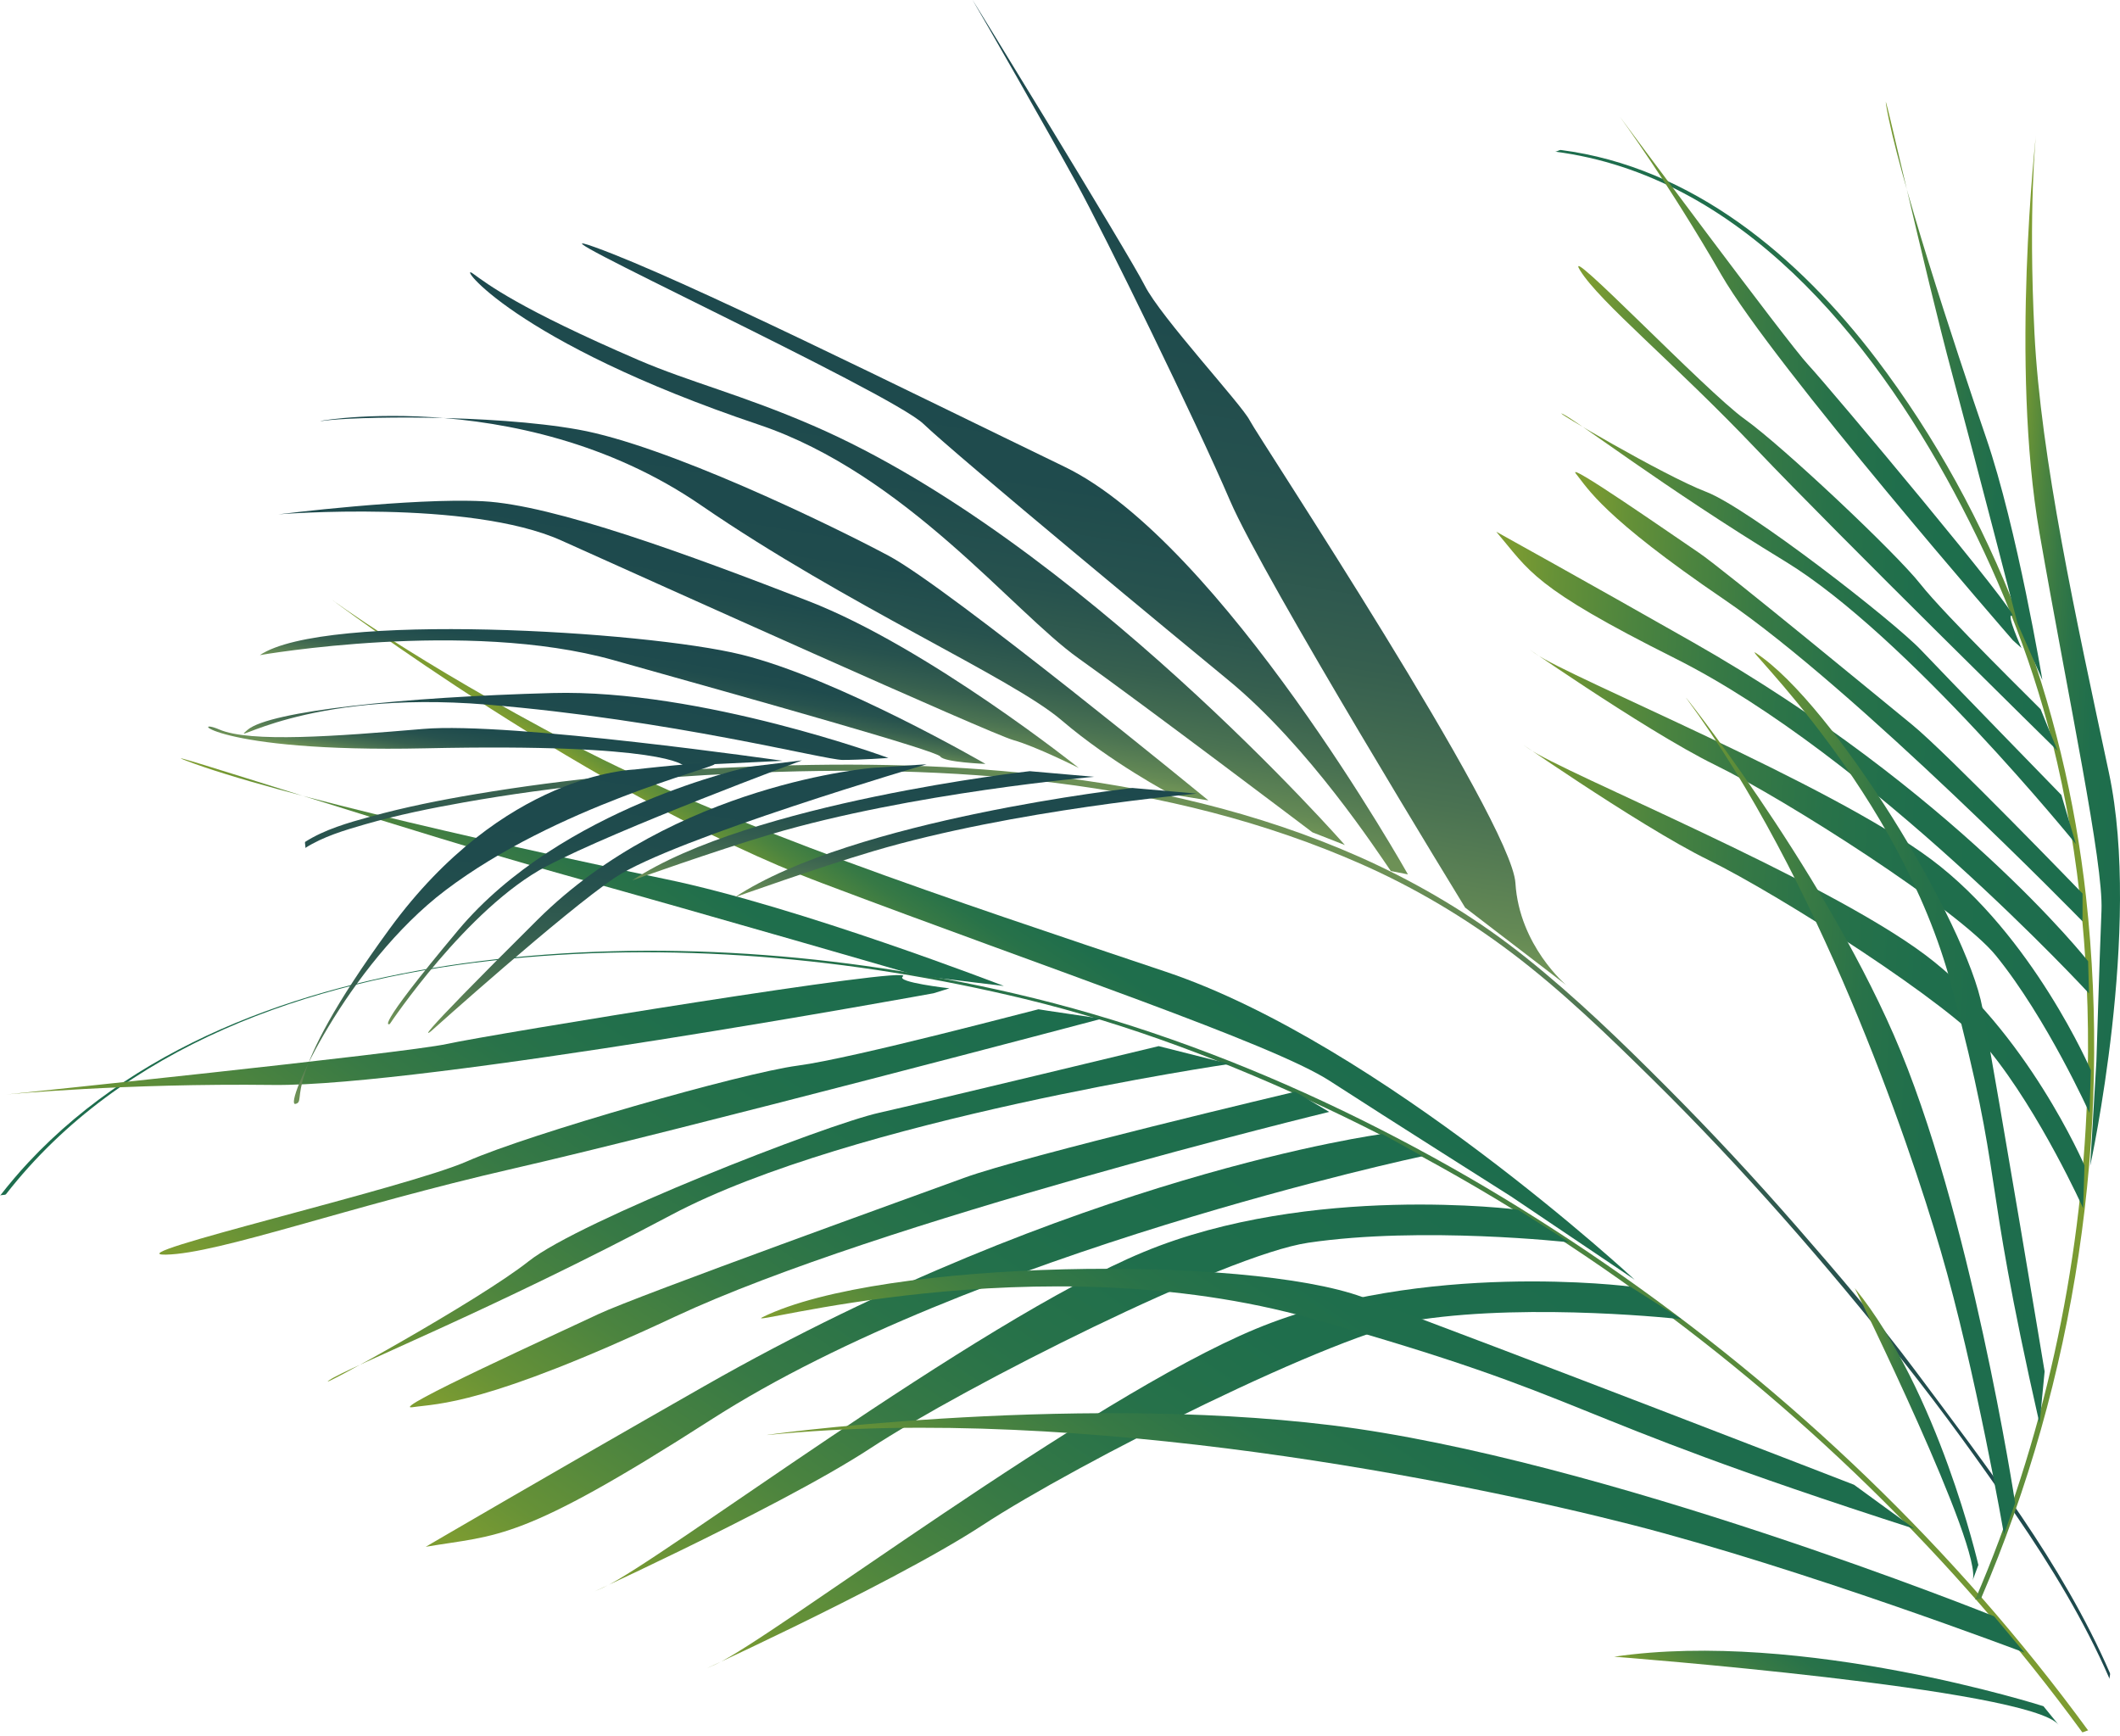 <svg width="392" height="321" viewBox="0 0 392 321" fill="none" xmlns="http://www.w3.org/2000/svg">
<path d="M386.127 319.966C361.624 286.438 331.156 257.326 296.967 233.766C264.007 211.049 226.742 192.766 187.596 183.698C155.33 176.222 121.314 173.599 88.397 177.752C57.99 181.59 26.644 192.013 5.253 214.907C3.405 216.883 1.664 218.956 0 221.087C0.185 220.848 0.924 221.033 1.117 220.787C22.584 193.274 57.231 181.387 90.85 177.622C123.66 173.945 157.49 176.972 189.518 184.709C208.706 189.347 227.358 196.493 245.197 204.877C264.188 213.803 282.332 224.509 299.479 236.585C332.208 259.633 361.393 287.946 385.01 320.262C385.095 320.381 386.05 319.858 386.127 319.962V319.966Z" fill="url(#paint0_linear_106_1722)"/>
<path d="M377.846 315.462C377.846 315.462 333.182 301.191 298.47 306.309C298.47 306.309 375.409 312.201 380.654 318.916L377.846 315.462Z" fill="url(#paint1_linear_106_1722)"/>
<path d="M280.665 223.656C280.665 223.656 242.332 218.698 211.483 231.47C180.633 244.242 121.692 288.961 111.57 293.51C101.453 298.06 143.425 279.25 160.937 267.774C178.446 256.299 226.568 232.035 241.897 229.77C262.975 226.651 290.185 229.697 290.185 229.697L280.665 223.656Z" fill="url(#paint2_linear_106_1722)"/>
<path d="M301.412 237.87C301.412 237.87 263.083 232.912 232.23 245.684C201.38 258.456 142.439 303.175 132.317 307.725C122.196 312.274 164.172 293.464 181.68 281.988C199.189 270.513 247.315 246.253 262.64 243.984C283.719 240.865 310.929 243.911 310.929 243.911L301.408 237.87H301.412Z" fill="url(#paint3_linear_106_1722)"/>
<path d="M263.006 213.776C263.006 213.776 179.824 231.451 131.435 262.514C96.022 285.25 92.19 283.7 78.718 285.988C78.718 285.988 101.949 272.393 130.222 256.283C198.965 217.11 255.576 209.665 255.576 209.665L263.006 213.772V213.776Z" fill="url(#paint4_linear_106_1722)"/>
<path d="M245.779 205.581C245.779 205.581 162.67 225.725 124.811 243.438C89.413 260.002 81.106 259.456 76.284 260.179C71.462 260.898 103.775 246.227 110.692 242.946C117.606 239.666 171.12 220.394 178.288 217.768C189.33 213.718 239.467 201.85 239.467 201.85L245.779 205.581Z" fill="url(#paint5_linear_106_1722)"/>
<path d="M302.263 236.612C302.263 236.612 255.342 193.032 215.588 179.675C175.83 166.319 135.033 152.905 105.832 137.564C76.63 122.223 61.117 110.689 61.117 110.689C61.117 110.689 109.587 147.244 151.894 163.242C194.201 179.237 235.226 192.951 245.863 199.839C256.447 206.692 279.393 221.206 279.393 221.206L302.263 236.612Z" fill="url(#paint6_linear_106_1722)"/>
<path d="M185.628 182.302C185.628 182.302 147.823 167.657 123.097 162.546C98.368 157.431 50.607 146.905 34.242 140.571C26.509 137.579 76.785 154.078 104.16 161.696C131.536 169.315 169.491 180.348 169.491 180.348L185.632 182.302H185.628Z" fill="url(#paint7_linear_106_1722)"/>
<path d="M227.33 196.716C227.33 196.716 157.413 206.954 124.168 224.606C90.923 242.258 64.279 252.815 60.859 255.199C57.439 257.583 88.439 240.585 97.782 233.17C107.125 225.756 152.521 207.988 162.566 205.738C171.197 203.804 214.247 193.42 214.247 193.42L227.327 196.72L227.33 196.716Z" fill="url(#paint8_linear_106_1722)"/>
<path d="M203.726 188.348C203.726 188.348 125.667 209.015 94.89 216.064C64.114 223.113 40.555 231.774 30.669 231.97C20.782 232.166 75.098 219.687 86.425 214.691C97.752 209.692 137.19 198.377 147.5 197.024C157.81 195.67 191.953 186.559 192.018 186.605C192.084 186.652 203.726 188.348 203.726 188.348Z" fill="url(#paint9_linear_106_1722)"/>
<path d="M172.622 183.644C172.622 183.644 78.137 200.935 50.507 200.596C22.873 200.258 1.171 202.358 1.171 202.358C1.171 202.358 74.986 194.716 82.639 193.016C90.292 191.316 170.019 178.283 166.945 180.54C165.513 181.594 175.553 182.733 175.553 182.733L172.622 183.644Z" fill="url(#paint10_linear_106_1722)"/>
<path d="M374.345 305.563C374.345 305.563 333.124 289.93 301.55 281.865C271.363 274.155 200.313 259.491 142.007 265.309C138.121 265.698 196.832 257.456 246.195 263.517C296.239 269.667 368.71 298.833 368.71 298.833L374.341 305.567L374.345 305.563Z" fill="url(#paint11_linear_106_1722)"/>
<path d="M354.018 282.677C285.455 260.625 296.474 259.041 242.694 243.834C191.725 229.424 136.311 245.826 141.01 243.523C163.071 232.709 230.6 232.001 251.96 239.827C276.721 248.903 342.825 274.52 342.825 274.52L354.018 282.677Z" fill="url(#paint12_linear_106_1722)"/>
<path d="M390.132 309.321C381.247 288.919 367.416 271.201 354.198 253.476C347.331 244.265 339.798 235.481 332.249 226.825C324.531 217.972 316.532 209.369 308.24 201.05C299.913 192.689 291.352 184.39 282.12 177.022C273.678 170.284 264.45 164.584 254.691 159.958C236.354 151.274 216.088 146.24 196.011 143.69C177.301 141.313 158.329 140.994 139.5 141.713C122.273 142.371 105.034 143.959 88.03 146.813C81.441 147.917 74.87 149.228 68.427 151.005C64.364 152.124 60.039 153.355 56.449 155.639C56.264 155.758 56.599 156.681 56.426 156.793C59.758 154.67 63.724 153.501 67.487 152.416C73.511 150.682 79.673 149.432 85.843 148.34C102.612 145.367 119.646 143.763 136.65 142.986C175.48 141.21 215.803 143.894 251.783 159.796C261.608 164.138 270.87 169.653 279.44 176.114C288.818 183.186 297.341 191.459 305.694 199.693C322.313 216.083 337.665 233.712 352.157 251.991C359.309 261.014 366.107 270.436 372.623 279.923C379.275 289.603 385.41 299.695 390.105 310.478C389.966 310.159 390.267 309.647 390.128 309.324L390.132 309.321Z" fill="url(#paint13_linear_106_1722)"/>
<path d="M270.913 167.811C270.913 167.811 233.624 106.997 227.427 92.537C221.23 78.077 204.373 43.542 198.908 33.6C193.439 23.663 181.835 3.361 179.917 0.146C177.995 -3.069 208.717 46.938 211.671 52.799C214.629 58.66 229.607 74.8 231.082 77.731C232.561 80.661 279.494 151.655 280.21 163.261C280.926 174.868 289.611 182.136 289.611 182.136L270.913 167.807V167.811Z" fill="url(#paint14_linear_106_1722)"/>
<path d="M223.437 147.986C223.437 147.986 175.56 108.743 164.303 102.748C153.045 96.752 123.101 82.315 106.925 79.427C90.753 76.535 65.215 77.004 59.696 77.812C54.177 78.619 95.498 69.978 129.602 93.403C156.596 111.943 187.06 125.273 196.281 133.16C205.501 141.048 216.554 146.863 216.554 146.863L223.437 147.99V147.986Z" fill="url(#paint15_linear_106_1722)"/>
<path d="M199.481 141.99C199.481 141.99 171.558 119.685 149.463 111.124C127.364 102.567 102.438 93.353 89.328 92.676C76.218 91.999 51.473 95.095 51.473 95.095C51.473 95.095 86.705 92.249 103.805 99.936C120.905 107.624 183.139 135.652 187.353 136.829C191.566 138.006 199.481 141.99 199.481 141.99Z" fill="url(#paint16_linear_106_1722)"/>
<path d="M182.223 141.24C182.223 141.24 154.951 125.415 137.066 121.023C119.18 116.631 60.03 113.066 48.049 121.127C48.049 121.127 86.247 114.42 113.395 122.038C140.543 129.657 173.218 138.814 173.877 139.875C174.532 140.937 182.219 141.24 182.219 141.24H182.223Z" fill="url(#paint17_linear_106_1722)"/>
<path d="M260.336 161.669C260.336 161.669 225.898 100.356 196.866 86.315C167.834 72.274 126.193 51.53 110.01 45.703C93.83 39.877 164.615 72.481 170.75 78.373C176.881 84.265 219.678 119.642 227.091 125.726C242.008 137.971 254.833 157.685 257.174 161.046L260.34 161.665L260.336 161.669Z" fill="url(#paint18_linear_106_1722)"/>
<path d="M248.667 156.231C248.667 156.231 199.289 99.913 150.376 78.708C137.193 72.993 127.399 70.593 118.09 66.582C95.841 56.987 90.145 52.529 87.422 50.564C84.356 48.353 94.528 63.113 140.363 78.539C167.415 87.642 187.323 113.112 199.381 121.684C211.44 130.257 242.682 153.893 242.682 153.893L248.659 156.231H248.667Z" fill="url(#paint19_linear_106_1722)"/>
<path d="M164.284 140.144C164.284 140.144 129.656 127.38 102.115 128.134C74.57 128.888 49.898 131.453 45.785 134.933C41.671 138.418 55.952 127.469 90.014 130.272C124.071 133.076 152.452 140.494 155.787 140.502C159.123 140.51 164.287 140.14 164.287 140.14L164.284 140.144Z" fill="url(#paint20_linear_106_1722)"/>
<path d="M144.719 140.667C144.719 140.667 94.393 133.403 78.255 134.772C62.118 136.141 46.251 137.341 40.539 134.876C34.824 132.407 39.091 139.218 78.648 138.356C123.309 137.383 126.294 141.563 126.417 141.556C126.54 141.548 144.719 140.667 144.719 140.667Z" fill="url(#paint21_linear_106_1722)"/>
<path d="M117.297 142.279C117.004 142.306 93.08 142.917 72.028 171.741C50.977 200.565 57.023 203.511 54.643 204.1C52.263 204.688 64.164 178.402 82.338 164.627C102.855 149.078 131.982 142.013 132.148 141.275C132.314 140.537 117.297 142.279 117.297 142.279Z" fill="url(#paint22_linear_106_1722)"/>
<path d="M138.642 141.76C138.642 141.76 103.802 149.197 84.719 171.984C68.481 191.37 72.082 189.317 72.082 189.317C72.082 189.317 86.363 167.896 101.033 160.169C114.255 153.205 148.301 140.583 148.301 140.583L138.642 141.76Z" fill="url(#paint23_linear_106_1722)"/>
<path d="M161.453 141.963C161.453 141.963 124.776 144.844 99.415 170.03C74.054 195.216 79.696 190.662 79.696 190.662C79.696 190.662 104.291 168.588 113.735 162.25C124.372 155.108 171.359 141.302 171.359 141.302L161.453 141.963Z" fill="url(#paint24_linear_106_1722)"/>
<path d="M190.407 142.583C190.407 142.583 138.745 148.344 116.915 162.769C116.915 162.769 132.255 157.293 142.488 154.262C168.531 146.551 202.311 143.625 202.311 143.625L190.407 142.583Z" fill="url(#paint25_linear_106_1722)"/>
<path d="M209.402 145.69C209.402 145.69 157.74 151.451 135.91 165.876C135.91 165.876 151.25 160.4 161.487 157.37C187.53 149.659 221.31 146.732 221.31 146.732L209.406 145.69" fill="url(#paint26_linear_106_1722)"/>
<path d="M366.316 295.518C383.739 254.995 390.545 209.626 385.715 165.788C381.787 130.153 368.723 95.083 346.97 66.401C332.639 47.507 312.916 30.874 288.641 27.736C288.283 27.69 287.875 28.078 287.524 28.036C321.755 32.458 346.007 62.459 361.309 90.957C369.085 105.436 375.413 120.977 379.41 136.933C384.779 158.377 386.701 180.625 385.927 202.685C384.806 234.601 377.82 266.459 365.203 295.81C365.295 295.599 366.223 295.737 366.32 295.51L366.316 295.518Z" fill="url(#paint27_linear_106_1722)"/>
<path d="M365.811 289.342C365.811 289.342 358.474 257.291 342.961 238.173C342.961 238.173 366.913 286.703 364.725 292.268L365.811 289.342Z" fill="url(#paint28_linear_106_1722)"/>
<path d="M386.612 197.873C386.612 197.873 375.901 172.972 357.141 158.927C338.381 144.878 290.239 125.311 283.869 120.831C277.499 116.35 303.888 134.952 317.095 141.413C330.301 147.874 362.194 168.238 369.046 176.672C378.47 188.274 386.361 205.78 386.361 205.78L386.612 197.873Z" fill="url(#paint29_linear_106_1722)"/>
<path d="M385.429 215.475C385.429 215.475 374.722 190.574 355.959 176.529C337.198 162.481 289.056 142.909 282.686 138.433C276.316 133.952 302.706 152.555 315.916 159.015C329.122 165.476 361.015 185.84 367.867 194.274C377.291 205.876 385.183 223.382 385.183 223.382L385.433 215.475H385.429Z" fill="url(#paint30_linear_106_1722)"/>
<path d="M386.273 183.682C386.273 183.682 345.83 139.814 309.727 121.723C283.307 108.486 282.872 105.617 276.667 98.31C276.667 98.31 293.201 107.467 313.062 118.766C361.351 146.232 386.104 177.729 386.104 177.729L386.273 183.682Z" fill="url(#paint31_linear_106_1722)"/>
<path d="M385.075 170.357C385.075 170.357 343.164 127.415 318.905 110.905C296.224 95.468 293.582 90.264 291.421 87.611C289.261 84.957 309.696 99.21 314.152 102.209C318.608 105.205 349.407 130.607 353.563 133.991C359.964 139.206 385.075 165.211 385.075 165.211V170.353V170.357Z" fill="url(#paint32_linear_106_1722)"/>
<path d="M386.493 215.537C386.493 215.537 396.086 171.641 389.951 142.875C383.816 114.112 377.342 84.696 376.182 61.59C375.023 38.485 376.456 25.002 376.456 25.002C376.456 25.002 371.669 67.32 377.118 98.567C382.568 129.815 388.942 159.473 388.576 168.357C388.214 177.195 387.636 196.227 387.636 196.227L386.493 215.537Z" fill="url(#paint33_linear_106_1722)"/>
<path d="M377.65 125.738C377.65 125.738 372.994 97.691 367.244 80.942C361.494 64.194 350.783 31.612 348.765 19.471C347.81 13.733 355.805 49.972 360.985 69.213C366.165 88.453 373.063 115.3 373.063 115.3L377.65 125.738Z" fill="url(#paint34_linear_106_1722)"/>
<path d="M383.839 156.054C383.839 156.054 352.639 117.527 330.07 103.782C307.498 90.034 291.584 77.735 288.919 76.523C286.25 75.312 307.625 87.938 315.454 90.926C323.284 93.914 350.267 114.947 355.224 120.204C359.479 124.719 381.159 146.982 381.159 146.982L383.839 156.054Z" fill="url(#paint35_linear_106_1722)"/>
<path d="M380.461 138.821C380.461 138.821 340.038 99.114 324.767 83.061C309.496 67.013 295.828 55.895 292.173 49.999C288.518 44.103 315.493 72.416 322.568 77.462C329.643 82.507 350.594 102.26 355.1 107.994C359.606 113.731 377.326 131.076 377.326 131.13C377.326 131.188 380.461 138.818 380.461 138.818V138.821Z" fill="url(#paint36_linear_106_1722)"/>
<path d="M372.185 118.373C372.185 118.373 327.929 67.547 318.254 50.753C308.579 33.958 299.544 21.613 299.544 21.613C299.544 21.613 330.563 63.421 334.33 67.428C338.096 71.436 374.495 114.885 372.031 113.835C370.879 113.347 373.783 119.815 373.783 119.815L372.181 118.373H372.185Z" fill="url(#paint37_linear_106_1722)"/>
<path d="M370.548 283.688C370.548 283.688 365.268 253.226 358.856 231.29C352.724 210.315 336.19 162.204 311.819 129.103C310.194 126.896 336.179 159.377 350.163 191.328C364.34 223.721 372.609 277.881 372.609 277.881L370.548 283.685V283.688Z" fill="url(#paint38_linear_106_1722)"/>
<path d="M377.126 263.24C365.953 213.983 370.848 220.068 360.819 182.179C351.31 146.271 321.57 118.7 324.644 120.712C339.075 130.157 363.658 170.649 366.558 186.336C369.92 204.523 378.062 253.568 378.062 253.568L377.13 263.236L377.126 263.24Z" fill="url(#paint39_linear_106_1722)"/>
<defs>
<linearGradient id="paint0_linear_106_1722" x1="0.404" y1="248.03" x2="385.726" y2="248.03" gradientUnits="userSpaceOnUse">
<stop stop-color="#1D6D4D"/>
<stop offset="0.29" stop-color="#1F6E4C"/>
<stop offset="0.48" stop-color="#287249"/>
<stop offset="0.63" stop-color="#377945"/>
<stop offset="0.77" stop-color="#4C843F"/>
<stop offset="0.9" stop-color="#669137"/>
<stop offset="0.98" stop-color="#7D9C31"/>
</linearGradient>
<linearGradient id="paint1_linear_106_1722" x1="350.393" y1="296.972" x2="329.855" y2="327.454" gradientUnits="userSpaceOnUse">
<stop stop-color="#1D6D4D"/>
<stop offset="0.29" stop-color="#1F6E4C"/>
<stop offset="0.48" stop-color="#287249"/>
<stop offset="0.63" stop-color="#377945"/>
<stop offset="0.77" stop-color="#4C843F"/>
<stop offset="0.9" stop-color="#669137"/>
<stop offset="0.98" stop-color="#7D9C31"/>
</linearGradient>
<linearGradient id="paint2_linear_106_1722" x1="243.444" y1="198.203" x2="157.303" y2="326.049" gradientUnits="userSpaceOnUse">
<stop stop-color="#1D6D4D"/>
<stop offset="0.29" stop-color="#1F6E4C"/>
<stop offset="0.48" stop-color="#287249"/>
<stop offset="0.63" stop-color="#377945"/>
<stop offset="0.77" stop-color="#4C843F"/>
<stop offset="0.9" stop-color="#669137"/>
<stop offset="0.98" stop-color="#7D9C31"/>
</linearGradient>
<linearGradient id="paint3_linear_106_1722" x1="264.191" y1="212.419" x2="178.05" y2="340.265" gradientUnits="userSpaceOnUse">
<stop stop-color="#1D6D4D"/>
<stop offset="0.29" stop-color="#1F6E4C"/>
<stop offset="0.48" stop-color="#287249"/>
<stop offset="0.63" stop-color="#377945"/>
<stop offset="0.77" stop-color="#4C843F"/>
<stop offset="0.9" stop-color="#669137"/>
<stop offset="0.98" stop-color="#7D9C31"/>
</linearGradient>
<linearGradient id="paint4_linear_106_1722" x1="216.637" y1="182.531" x2="125.637" y2="317.589" gradientUnits="userSpaceOnUse">
<stop stop-color="#1D6D4D"/>
<stop offset="0.29" stop-color="#1F6E4C"/>
<stop offset="0.48" stop-color="#287249"/>
<stop offset="0.63" stop-color="#377945"/>
<stop offset="0.77" stop-color="#4C843F"/>
<stop offset="0.9" stop-color="#669137"/>
<stop offset="0.98" stop-color="#7D9C31"/>
</linearGradient>
<linearGradient id="paint5_linear_106_1722" x1="200.215" y1="174.876" x2="121.859" y2="291.168" gradientUnits="userSpaceOnUse">
<stop stop-color="#1D6D4D"/>
<stop offset="0.29" stop-color="#1F6E4C"/>
<stop offset="0.48" stop-color="#287249"/>
<stop offset="0.63" stop-color="#377945"/>
<stop offset="0.77" stop-color="#4C843F"/>
<stop offset="0.9" stop-color="#669137"/>
<stop offset="0.98" stop-color="#7D9C31"/>
</linearGradient>
<linearGradient id="paint6_linear_106_1722" x1="192.644" y1="157.842" x2="173.17" y2="186.744" gradientUnits="userSpaceOnUse">
<stop stop-color="#1D6D4D"/>
<stop offset="0.29" stop-color="#1F6E4C"/>
<stop offset="0.48" stop-color="#287249"/>
<stop offset="0.63" stop-color="#377945"/>
<stop offset="0.77" stop-color="#4C843F"/>
<stop offset="0.9" stop-color="#669137"/>
<stop offset="0.98" stop-color="#7D9C31"/>
</linearGradient>
<linearGradient id="paint7_linear_106_1722" x1="123.763" y1="140.608" x2="95.749" y2="182.184" gradientUnits="userSpaceOnUse">
<stop stop-color="#1D6D4D"/>
<stop offset="0.29" stop-color="#1F6E4C"/>
<stop offset="0.48" stop-color="#287249"/>
<stop offset="0.63" stop-color="#377945"/>
<stop offset="0.77" stop-color="#4C843F"/>
<stop offset="0.9" stop-color="#669137"/>
<stop offset="0.98" stop-color="#7D9C31"/>
</linearGradient>
<linearGradient id="paint8_linear_106_1722" x1="183.859" y1="167.418" x2="104.6" y2="285.051" gradientUnits="userSpaceOnUse">
<stop stop-color="#1D6D4D"/>
<stop offset="0.29" stop-color="#1F6E4C"/>
<stop offset="0.48" stop-color="#287249"/>
<stop offset="0.63" stop-color="#377945"/>
<stop offset="0.77" stop-color="#4C843F"/>
<stop offset="0.9" stop-color="#669137"/>
<stop offset="0.98" stop-color="#7D9C31"/>
</linearGradient>
<linearGradient id="paint9_linear_106_1722" x1="154.118" y1="154.913" x2="79.572" y2="265.552" gradientUnits="userSpaceOnUse">
<stop stop-color="#1D6D4D"/>
<stop offset="0.29" stop-color="#1F6E4C"/>
<stop offset="0.48" stop-color="#287249"/>
<stop offset="0.63" stop-color="#377945"/>
<stop offset="0.77" stop-color="#4C843F"/>
<stop offset="0.9" stop-color="#669137"/>
<stop offset="0.98" stop-color="#7D9C31"/>
</linearGradient>
<linearGradient id="paint10_linear_106_1722" x1="120.388" y1="145.548" x2="56.849" y2="239.849" gradientUnits="userSpaceOnUse">
<stop stop-color="#1D6D4D"/>
<stop offset="0.29" stop-color="#1F6E4C"/>
<stop offset="0.48" stop-color="#287249"/>
<stop offset="0.63" stop-color="#377945"/>
<stop offset="0.77" stop-color="#4C843F"/>
<stop offset="0.9" stop-color="#669137"/>
<stop offset="0.98" stop-color="#7D9C31"/>
</linearGradient>
<linearGradient id="paint11_linear_106_1722" x1="286.657" y1="243.548" x2="231.352" y2="325.629" gradientUnits="userSpaceOnUse">
<stop stop-color="#1D6D4D"/>
<stop offset="0.29" stop-color="#1F6E4C"/>
<stop offset="0.48" stop-color="#287249"/>
<stop offset="0.63" stop-color="#377945"/>
<stop offset="0.77" stop-color="#4C843F"/>
<stop offset="0.9" stop-color="#669137"/>
<stop offset="0.98" stop-color="#7D9C31"/>
</linearGradient>
<linearGradient id="paint12_linear_106_1722" x1="272.155" y1="226.911" x2="223.333" y2="299.371" gradientUnits="userSpaceOnUse">
<stop stop-color="#1D6D4D"/>
<stop offset="0.29" stop-color="#1F6E4C"/>
<stop offset="0.48" stop-color="#287249"/>
<stop offset="0.63" stop-color="#377945"/>
<stop offset="0.77" stop-color="#4C843F"/>
<stop offset="0.9" stop-color="#669137"/>
<stop offset="0.98" stop-color="#7D9C31"/>
</linearGradient>
<linearGradient id="paint13_linear_106_1722" x1="215.634" y1="259.847" x2="245.628" y2="155.713" gradientUnits="userSpaceOnUse">
<stop offset="0.01" stop-color="#1D494D"/>
<stop offset="0.33" stop-color="#1F4B4D"/>
<stop offset="0.52" stop-color="#27524E"/>
<stop offset="0.68" stop-color="#365F4F"/>
<stop offset="0.82" stop-color="#4A7252"/>
<stop offset="0.95" stop-color="#648955"/>
<stop offset="0.98" stop-color="#6D9156"/>
</linearGradient>
<linearGradient id="paint14_linear_106_1722" x1="248.043" y1="11" x2="221.867" y2="170.901" gradientUnits="userSpaceOnUse">
<stop offset="0.01" stop-color="#1D494D"/>
<stop offset="0.33" stop-color="#1F4B4D"/>
<stop offset="0.52" stop-color="#27524E"/>
<stop offset="0.68" stop-color="#365F4F"/>
<stop offset="0.82" stop-color="#4A7252"/>
<stop offset="0.95" stop-color="#648955"/>
<stop offset="0.98" stop-color="#6D9156"/>
</linearGradient>
<linearGradient id="paint15_linear_106_1722" x1="145.97" y1="85.64" x2="138.077" y2="133.857" gradientUnits="userSpaceOnUse">
<stop offset="0.01" stop-color="#1D494D"/>
<stop offset="0.33" stop-color="#1F4B4D"/>
<stop offset="0.52" stop-color="#27524E"/>
<stop offset="0.68" stop-color="#365F4F"/>
<stop offset="0.82" stop-color="#4A7252"/>
<stop offset="0.95" stop-color="#648955"/>
<stop offset="0.98" stop-color="#6D9156"/>
</linearGradient>
<linearGradient id="paint16_linear_106_1722" x1="128.9" y1="98.734" x2="123.87" y2="129.458" gradientUnits="userSpaceOnUse">
<stop offset="0.01" stop-color="#1D494D"/>
<stop offset="0.33" stop-color="#1F4B4D"/>
<stop offset="0.52" stop-color="#27524E"/>
<stop offset="0.68" stop-color="#365F4F"/>
<stop offset="0.82" stop-color="#4A7252"/>
<stop offset="0.95" stop-color="#648955"/>
<stop offset="0.98" stop-color="#6D9156"/>
</linearGradient>
<linearGradient id="paint17_linear_106_1722" x1="117.561" y1="117.451" x2="115.187" y2="131.949" gradientUnits="userSpaceOnUse">
<stop offset="0.01" stop-color="#1D494D"/>
<stop offset="0.33" stop-color="#1F4B4D"/>
<stop offset="0.52" stop-color="#27524E"/>
<stop offset="0.68" stop-color="#365F4F"/>
<stop offset="0.82" stop-color="#4A7252"/>
<stop offset="0.95" stop-color="#648955"/>
<stop offset="0.98" stop-color="#6D9156"/>
</linearGradient>
<linearGradient id="paint18_linear_106_1722" x1="191.506" y1="58.55" x2="176.886" y2="147.856" gradientUnits="userSpaceOnUse">
<stop offset="0.01" stop-color="#1D494D"/>
<stop offset="0.33" stop-color="#1F4B4D"/>
<stop offset="0.52" stop-color="#27524E"/>
<stop offset="0.68" stop-color="#365F4F"/>
<stop offset="0.82" stop-color="#4A7252"/>
<stop offset="0.95" stop-color="#648955"/>
<stop offset="0.98" stop-color="#6D9156"/>
</linearGradient>
<linearGradient id="paint19_linear_106_1722" x1="174.345" y1="64.47" x2="161.68" y2="141.84" gradientUnits="userSpaceOnUse">
<stop offset="0.01" stop-color="#1D494D"/>
<stop offset="0.33" stop-color="#1F4B4D"/>
<stop offset="0.52" stop-color="#27524E"/>
<stop offset="0.68" stop-color="#365F4F"/>
<stop offset="0.82" stop-color="#4A7252"/>
<stop offset="0.95" stop-color="#648955"/>
<stop offset="0.98" stop-color="#6D9156"/>
</linearGradient>
<linearGradient id="paint20_linear_106_1722" x1="106.683" y1="126.777" x2="103.693" y2="145.044" gradientUnits="userSpaceOnUse">
<stop offset="0.01" stop-color="#1D494D"/>
<stop offset="0.33" stop-color="#1F4B4D"/>
<stop offset="0.52" stop-color="#27524E"/>
<stop offset="0.68" stop-color="#365F4F"/>
<stop offset="0.82" stop-color="#4A7252"/>
<stop offset="0.95" stop-color="#648955"/>
<stop offset="0.98" stop-color="#6D9156"/>
</linearGradient>
<linearGradient id="paint21_linear_106_1722" x1="92.683" y1="131.987" x2="90.738" y2="143.867" gradientUnits="userSpaceOnUse">
<stop offset="0.01" stop-color="#1D494D"/>
<stop offset="0.33" stop-color="#1F4B4D"/>
<stop offset="0.52" stop-color="#27524E"/>
<stop offset="0.68" stop-color="#365F4F"/>
<stop offset="0.82" stop-color="#4A7252"/>
<stop offset="0.95" stop-color="#648955"/>
<stop offset="0.98" stop-color="#6D9156"/>
</linearGradient>
<linearGradient id="paint22_linear_106_1722" x1="99.44" y1="135.665" x2="87.383" y2="209.319" gradientUnits="userSpaceOnUse">
<stop offset="0.01" stop-color="#1D494D"/>
<stop offset="0.33" stop-color="#1F4B4D"/>
<stop offset="0.52" stop-color="#27524E"/>
<stop offset="0.68" stop-color="#365F4F"/>
<stop offset="0.82" stop-color="#4A7252"/>
<stop offset="0.95" stop-color="#648955"/>
<stop offset="0.98" stop-color="#6D9156"/>
</linearGradient>
<linearGradient id="paint23_linear_106_1722" x1="115.1" y1="134.986" x2="105.326" y2="194.696" gradientUnits="userSpaceOnUse">
<stop offset="0.01" stop-color="#1D494D"/>
<stop offset="0.33" stop-color="#1F4B4D"/>
<stop offset="0.52" stop-color="#27524E"/>
<stop offset="0.68" stop-color="#365F4F"/>
<stop offset="0.82" stop-color="#4A7252"/>
<stop offset="0.95" stop-color="#648955"/>
<stop offset="0.98" stop-color="#6D9156"/>
</linearGradient>
<linearGradient id="paint24_linear_106_1722" x1="130.624" y1="134.472" x2="120.298" y2="197.552" gradientUnits="userSpaceOnUse">
<stop offset="0.01" stop-color="#1D494D"/>
<stop offset="0.33" stop-color="#1F4B4D"/>
<stop offset="0.52" stop-color="#27524E"/>
<stop offset="0.68" stop-color="#365F4F"/>
<stop offset="0.82" stop-color="#4A7252"/>
<stop offset="0.95" stop-color="#648955"/>
<stop offset="0.98" stop-color="#6D9156"/>
</linearGradient>
<linearGradient id="paint25_linear_106_1722" x1="162.454" y1="136.943" x2="157.175" y2="169.197" gradientUnits="userSpaceOnUse">
<stop offset="0.01" stop-color="#1D494D"/>
<stop offset="0.33" stop-color="#1F4B4D"/>
<stop offset="0.52" stop-color="#27524E"/>
<stop offset="0.68" stop-color="#365F4F"/>
<stop offset="0.82" stop-color="#4A7252"/>
<stop offset="0.95" stop-color="#648955"/>
<stop offset="0.98" stop-color="#6D9156"/>
</linearGradient>
<linearGradient id="paint26_linear_106_1722" x1="181.446" y1="140.052" x2="176.166" y2="172.305" gradientUnits="userSpaceOnUse">
<stop offset="0.01" stop-color="#1D494D"/>
<stop offset="0.33" stop-color="#1F4B4D"/>
<stop offset="0.52" stop-color="#27524E"/>
<stop offset="0.68" stop-color="#365F4F"/>
<stop offset="0.82" stop-color="#4A7252"/>
<stop offset="0.95" stop-color="#648955"/>
<stop offset="0.98" stop-color="#6D9156"/>
</linearGradient>
<linearGradient id="paint27_linear_106_1722" x1="288.06" y1="161.777" x2="386.847" y2="161.777" gradientUnits="userSpaceOnUse">
<stop stop-color="#1D6D4D"/>
<stop offset="0.29" stop-color="#1F6E4C"/>
<stop offset="0.48" stop-color="#287249"/>
<stop offset="0.63" stop-color="#377945"/>
<stop offset="0.77" stop-color="#4C843F"/>
<stop offset="0.9" stop-color="#669137"/>
<stop offset="0.98" stop-color="#7D9C31"/>
</linearGradient>
<linearGradient id="paint28_linear_106_1722" x1="367.138" y1="266.177" x2="341.348" y2="264.647" gradientUnits="userSpaceOnUse">
<stop stop-color="#1D6D4D"/>
<stop offset="0.29" stop-color="#1F6E4C"/>
<stop offset="0.48" stop-color="#287249"/>
<stop offset="0.63" stop-color="#377945"/>
<stop offset="0.77" stop-color="#4C843F"/>
<stop offset="0.9" stop-color="#669137"/>
<stop offset="0.98" stop-color="#7D9C31"/>
</linearGradient>
<linearGradient id="paint29_linear_106_1722" x1="388.655" y1="166.328" x2="280.495" y2="159.912" gradientUnits="userSpaceOnUse">
<stop stop-color="#1D6D4D"/>
<stop offset="0.29" stop-color="#1F6E4C"/>
<stop offset="0.48" stop-color="#287249"/>
<stop offset="0.63" stop-color="#377945"/>
<stop offset="0.77" stop-color="#4C843F"/>
<stop offset="0.9" stop-color="#669137"/>
<stop offset="0.98" stop-color="#7D9C31"/>
</linearGradient>
<linearGradient id="paint30_linear_106_1722" x1="387.471" y1="183.93" x2="279.312" y2="177.513" gradientUnits="userSpaceOnUse">
<stop stop-color="#1D6D4D"/>
<stop offset="0.29" stop-color="#1F6E4C"/>
<stop offset="0.48" stop-color="#287249"/>
<stop offset="0.63" stop-color="#377945"/>
<stop offset="0.77" stop-color="#4C843F"/>
<stop offset="0.9" stop-color="#669137"/>
<stop offset="0.98" stop-color="#7D9C31"/>
</linearGradient>
<linearGradient id="paint31_linear_106_1722" x1="388.55" y1="144.548" x2="274.293" y2="137.77" gradientUnits="userSpaceOnUse">
<stop stop-color="#1D6D4D"/>
<stop offset="0.29" stop-color="#1F6E4C"/>
<stop offset="0.48" stop-color="#287249"/>
<stop offset="0.63" stop-color="#377945"/>
<stop offset="0.77" stop-color="#4C843F"/>
<stop offset="0.9" stop-color="#669137"/>
<stop offset="0.98" stop-color="#7D9C31"/>
</linearGradient>
<linearGradient id="paint32_linear_106_1722" x1="387.309" y1="131.899" x2="288.926" y2="126.063" gradientUnits="userSpaceOnUse">
<stop stop-color="#1D6D4D"/>
<stop offset="0.29" stop-color="#1F6E4C"/>
<stop offset="0.48" stop-color="#287249"/>
<stop offset="0.63" stop-color="#377945"/>
<stop offset="0.77" stop-color="#4C843F"/>
<stop offset="0.9" stop-color="#669137"/>
<stop offset="0.98" stop-color="#7D9C31"/>
</linearGradient>
<linearGradient id="paint33_linear_106_1722" x1="394.91" y1="121.238" x2="370.458" y2="119.788" gradientUnits="userSpaceOnUse">
<stop stop-color="#1D6D4D"/>
<stop offset="0.29" stop-color="#1F6E4C"/>
<stop offset="0.48" stop-color="#287249"/>
<stop offset="0.63" stop-color="#377945"/>
<stop offset="0.77" stop-color="#4C843F"/>
<stop offset="0.9" stop-color="#669137"/>
<stop offset="0.98" stop-color="#7D9C31"/>
</linearGradient>
<linearGradient id="paint34_linear_106_1722" x1="380.704" y1="73.517" x2="345.53" y2="71.43" gradientUnits="userSpaceOnUse">
<stop stop-color="#1D6D4D"/>
<stop offset="0.29" stop-color="#1F6E4C"/>
<stop offset="0.48" stop-color="#287249"/>
<stop offset="0.63" stop-color="#377945"/>
<stop offset="0.77" stop-color="#4C843F"/>
<stop offset="0.9" stop-color="#669137"/>
<stop offset="0.98" stop-color="#7D9C31"/>
</linearGradient>
<linearGradient id="paint35_linear_106_1722" x1="385.974" y1="119.365" x2="286.457" y2="113.462" gradientUnits="userSpaceOnUse">
<stop stop-color="#1D6D4D"/>
<stop offset="0.29" stop-color="#1F6E4C"/>
<stop offset="0.48" stop-color="#287249"/>
<stop offset="0.63" stop-color="#377945"/>
<stop offset="0.77" stop-color="#4C843F"/>
<stop offset="0.9" stop-color="#669137"/>
<stop offset="0.98" stop-color="#7D9C31"/>
</linearGradient>
<linearGradient id="paint36_linear_106_1722" x1="382.902" y1="96.947" x2="289.301" y2="91.394" gradientUnits="userSpaceOnUse">
<stop stop-color="#1D6D4D"/>
<stop offset="0.29" stop-color="#1F6E4C"/>
<stop offset="0.48" stop-color="#287249"/>
<stop offset="0.63" stop-color="#377945"/>
<stop offset="0.77" stop-color="#4C843F"/>
<stop offset="0.9" stop-color="#669137"/>
<stop offset="0.98" stop-color="#7D9C31"/>
</linearGradient>
<linearGradient id="paint37_linear_106_1722" x1="376.506" y1="73.245" x2="296.727" y2="68.513" gradientUnits="userSpaceOnUse">
<stop stop-color="#1D6D4D"/>
<stop offset="0.29" stop-color="#1F6E4C"/>
<stop offset="0.48" stop-color="#287249"/>
<stop offset="0.63" stop-color="#377945"/>
<stop offset="0.77" stop-color="#4C843F"/>
<stop offset="0.9" stop-color="#669137"/>
<stop offset="0.98" stop-color="#7D9C31"/>
</linearGradient>
<linearGradient id="paint38_linear_106_1722" x1="376.671" y1="208.617" x2="307.23" y2="204.498" gradientUnits="userSpaceOnUse">
<stop stop-color="#1D6D4D"/>
<stop offset="0.29" stop-color="#1F6E4C"/>
<stop offset="0.48" stop-color="#287249"/>
<stop offset="0.63" stop-color="#377945"/>
<stop offset="0.77" stop-color="#4C843F"/>
<stop offset="0.9" stop-color="#669137"/>
<stop offset="0.98" stop-color="#7D9C31"/>
</linearGradient>
<linearGradient id="paint39_linear_106_1722" x1="381.551" y1="193.916" x2="320.249" y2="190.279" gradientUnits="userSpaceOnUse">
<stop stop-color="#1D6D4D"/>
<stop offset="0.29" stop-color="#1F6E4C"/>
<stop offset="0.48" stop-color="#287249"/>
<stop offset="0.63" stop-color="#377945"/>
<stop offset="0.77" stop-color="#4C843F"/>
<stop offset="0.9" stop-color="#669137"/>
<stop offset="0.98" stop-color="#7D9C31"/>
</linearGradient>
</defs>
</svg>
